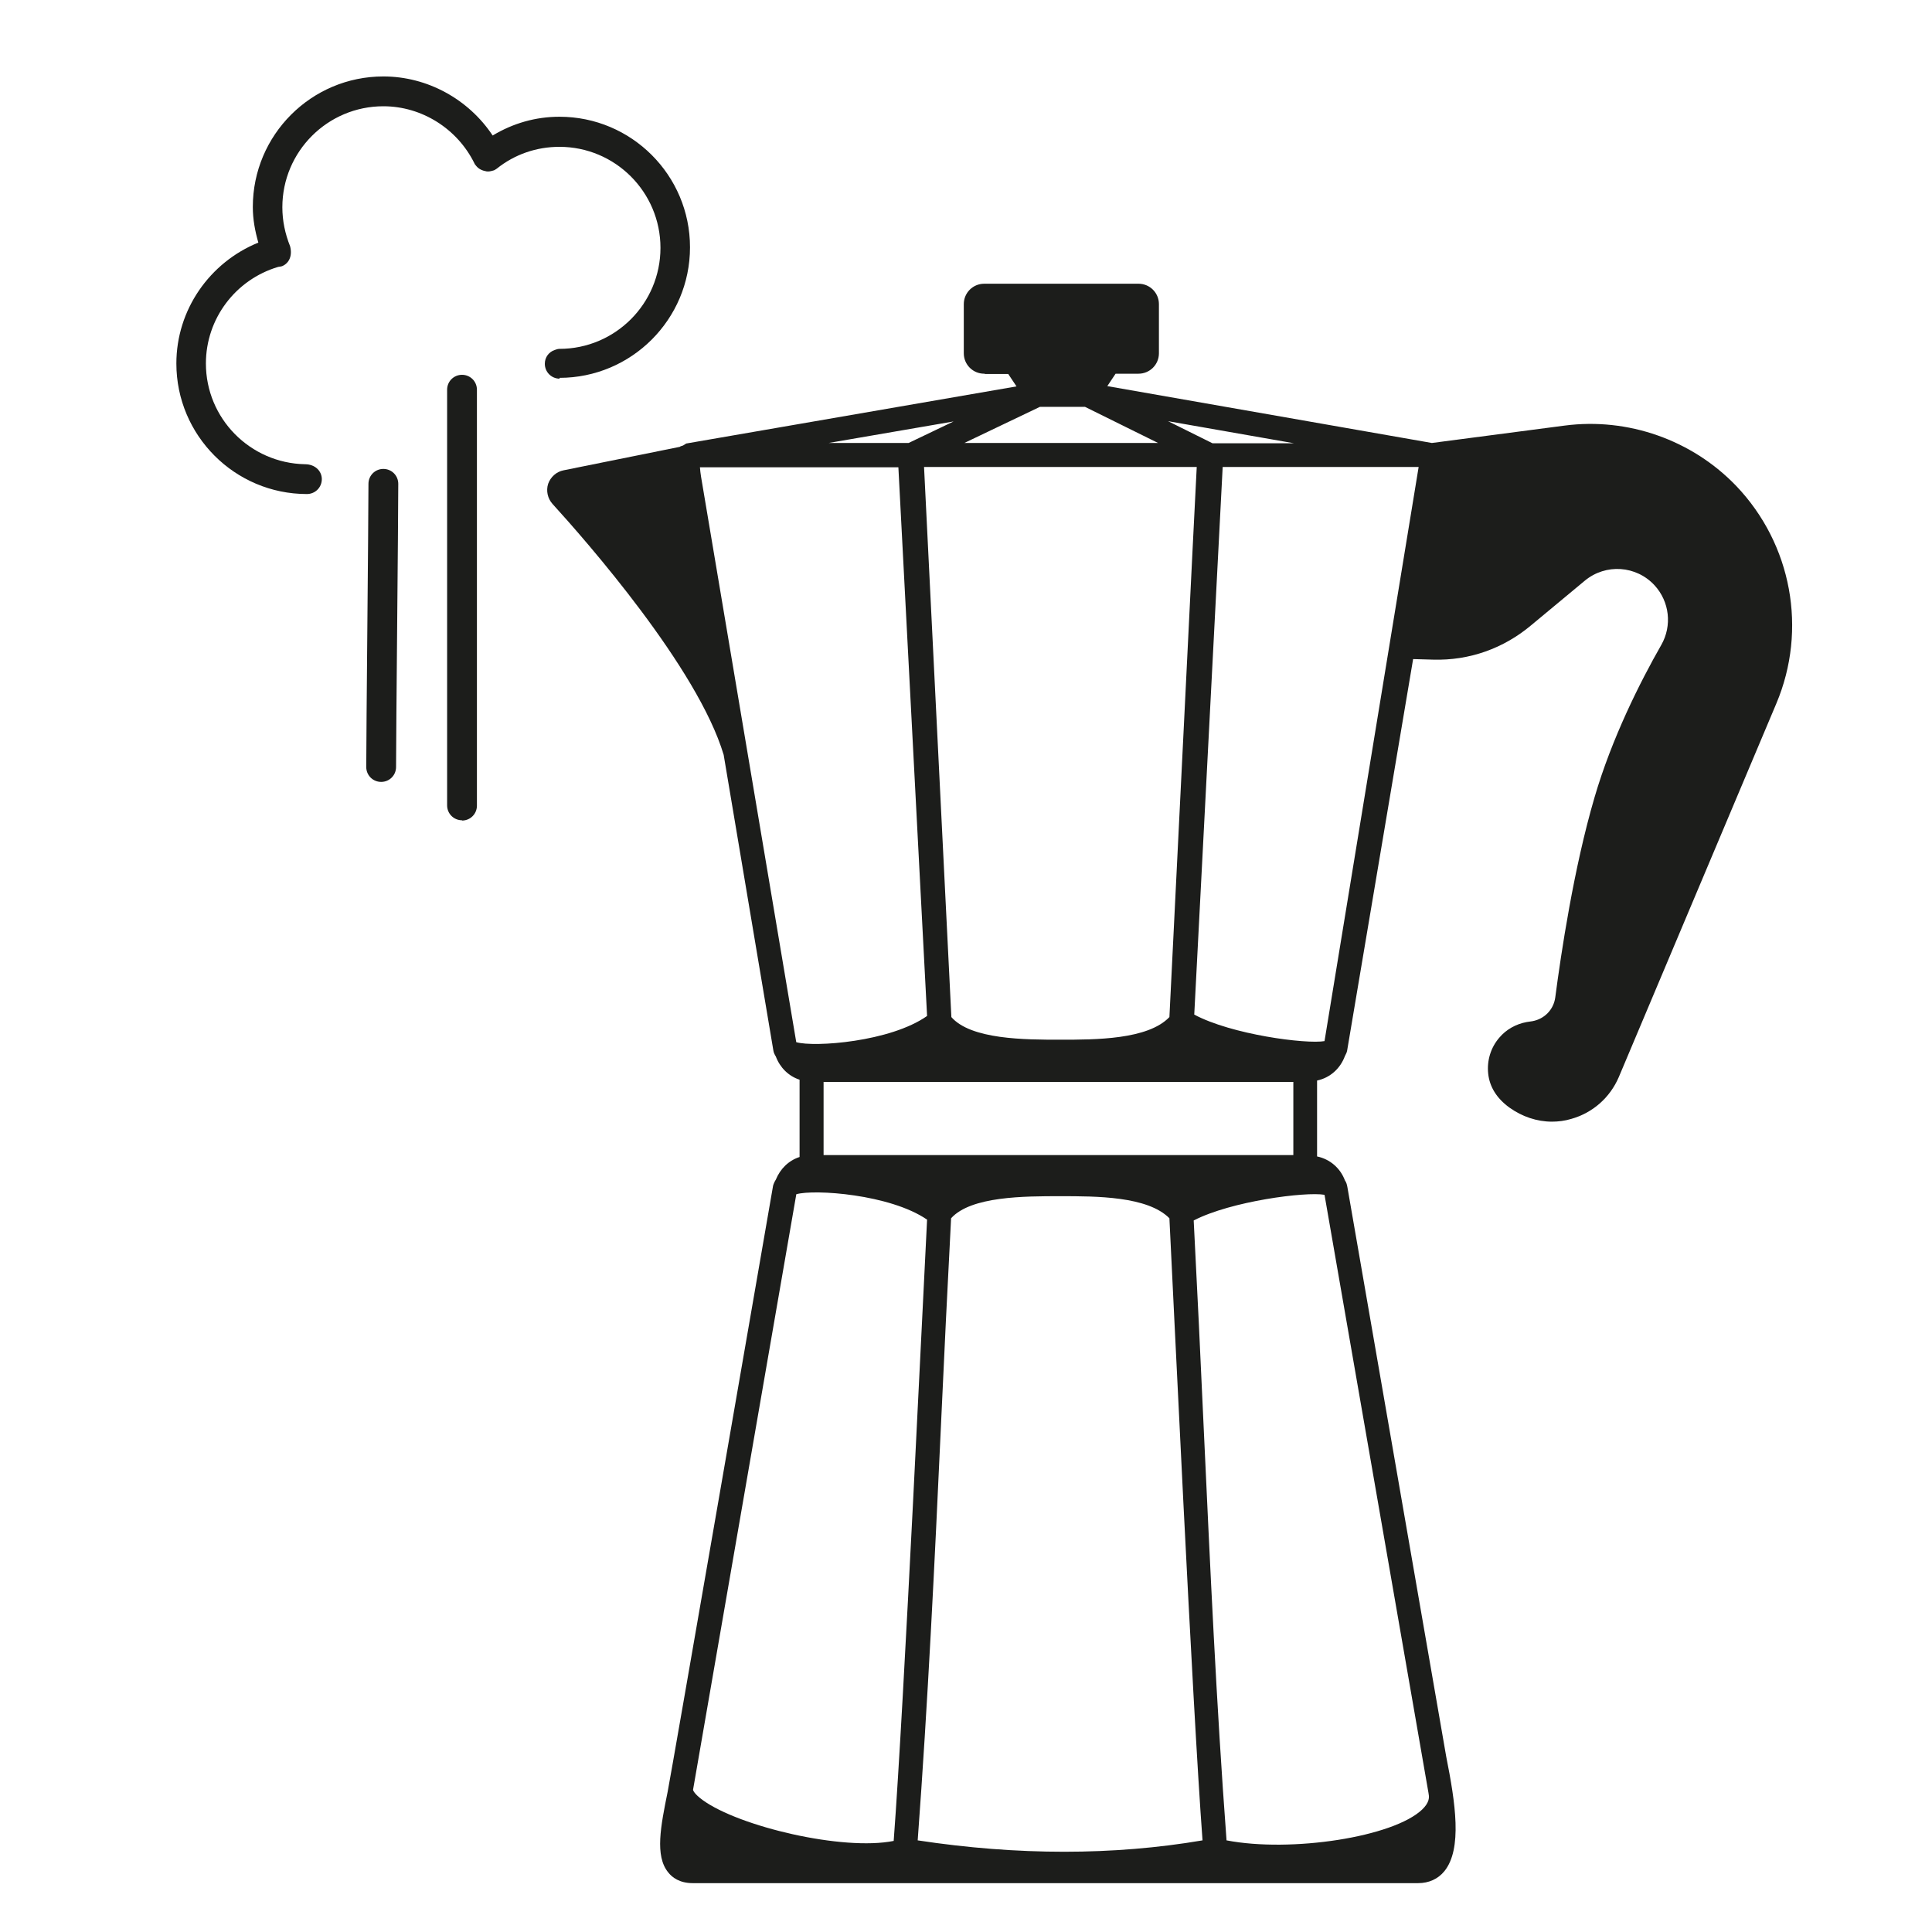 <?xml version="1.0" encoding="UTF-8"?><svg id="_圖層_1" xmlns="http://www.w3.org/2000/svg" viewBox="0 0 70 70"><defs><style>.cls-1{fill:#1c1d1b;}</style></defs><path class="cls-1" d="M35.7,13.55h.83l.3,.45-11.97,2.07s-.07,.05-.11,.07c-.04,.02-.09,.02-.12,.05l-4.21,.85c-.26,.05-.47,.24-.56,.49-.08,.25-.02,.53,.16,.73,1.22,1.34,5.26,5.94,6.2,9.09l1.8,10.71c.01,.07,.04,.14,.09,.22,.15,.4,.46,.71,.86,.84v2.8c-.4,.13-.7,.43-.86,.82-.05,.08-.08,.15-.1,.22,0,0-3.74,21.6-3.82,21.96-.25,1.24-.47,2.32,.02,2.92,.14,.18,.41,.39,.89,.39h26.28c.39,0,.72-.15,.95-.43,.66-.81,.4-2.49,.07-4.15l-3.58-20.63c-.02-.11-.04-.18-.09-.25-.17-.45-.54-.77-1.01-.87v-2.75c.47-.1,.84-.43,1.01-.89,.04-.07,.07-.14,.08-.2,.01-.06,2.39-14.18,2.39-14.18l.72,.02c1.32,.04,2.56-.41,3.55-1.24l1.95-1.62c.76-.63,1.87-.55,2.53,.17,.54,.59,.64,1.46,.24,2.16-.76,1.33-1.79,3.37-2.42,5.53-.75,2.56-1.21,5.64-1.42,7.24-.06,.44-.39,.78-.83,.86l-.2,.03c-.39,.07-.75,.27-1,.57-.31,.36-.45,.83-.4,1.3,.05,.47,.3,.89,.77,1.23,.46,.33,1,.51,1.54,.51,.23,0,.47-.03,.7-.1,.78-.22,1.4-.77,1.72-1.51l5.71-13.54c1.13-2.68,.56-5.77-1.45-7.88-1.6-1.67-3.93-2.49-6.22-2.19l-4.81,.63-11.76-2.06,.3-.45h.83c.41,0,.74-.33,.74-.74v-1.78c0-.41-.33-.74-.74-.74h-5.59c-.41,0-.74,.33-.74,.74v1.78c0,.41,.33,.74,.74,.74Zm11.18,2.51h-2.95l-1.61-.8,4.56,.8Zm-.02,25.79H29.84v-2.65h17.02v2.65Zm4.9,23.14c.03,.13,.03,.32-.23,.57-1.04,1-4.75,1.57-7.09,1.12-.37-4.95-.59-9.84-.83-15-.11-2.45-.23-4.94-.36-7.46,1.35-.7,4.06-1.05,4.74-.93l3.77,21.69Zm-17.66-13.5c.11-2.42,.23-4.87,.36-7.35,.72-.8,2.66-.8,3.96-.8s3.16,0,3.95,.8c.13,2.56,.83,17.6,1.2,22.54-3.23,.55-6.7,.55-10.32,0,.37-5.01,.61-9.96,.85-15.18Zm-5.25-8.22c.65-.19,3.4,0,4.74,.92-.13,2.45-.83,17.48-1.21,22.51-1.84,.37-5.6-.52-6.92-1.48-.33-.24-.35-.37-.35-.37l3.74-21.57Zm-3.45-26c-.02-.11-.03-.23-.04-.34h7.19l1.04,19.88c-1.33,.94-4.09,1.14-4.74,.95l-3.45-20.49Zm13.91-2.53l2.65,1.31h-7.02l2.74-1.31h1.64Zm-4.84,22.11c-.13-2.52-.98-19.79-.99-19.93h9.88c-.03,.47-.86,17.41-.99,19.93-.78,.82-2.68,.82-3.95,.82s-3.25,0-3.96-.83Zm-1.55-20.8h-2.9l4.53-.78-1.63,.78Zm15.08,21.67c-.68,.12-3.39-.24-4.73-.96l1.03-19.84h7.1l-3.41,20.8Z"/><path class="cls-1" d="M20.28,13.72c-.3,0-.54-.24-.54-.54,0-.24,.15-.43,.36-.5,.06-.02,.11-.04,.17-.04,2.02,0,3.66-1.64,3.66-3.66s-1.64-3.66-3.66-3.66c-.83,0-1.62,.27-2.27,.79-.05,.03-.07,.05-.1,.06-.13,.04-.2,.05-.27,.04-.17-.03-.28-.09-.36-.18-.05-.06-.07-.08-.08-.11-.62-1.26-1.91-2.07-3.3-2.07-2.02,0-3.66,1.64-3.66,3.66,0,.49,.1,.96,.28,1.41,.09,.34-.03,.61-.28,.72-.05,.02-.1,.02-.15,.03-1.55,.46-2.62,1.88-2.62,3.5,0,1.99,1.6,3.61,3.59,3.65,.37,0,.61,.25,.61,.54,0,.3-.24,.54-.54,.54-2.61,0-4.73-2.12-4.73-4.73,0-1.94,1.2-3.66,2.97-4.38-.12-.42-.2-.84-.2-1.29,0-2.61,2.12-4.73,4.73-4.73,1.6,0,3.09,.83,3.96,2.14,.73-.44,1.55-.68,2.42-.68,2.61,0,4.73,2.12,4.73,4.73s-2.12,4.73-4.73,4.73Z"/><path class="cls-1" d="M13.81,28.33c-.3,0-.54-.24-.54-.54,0-1.22,.08-8.96,.08-10.26,0-.3,.24-.54,.54-.54s.54,.24,.54,.54c0,1.3-.08,9.04-.08,10.26,0,.3-.24,.54-.54,.54Z"/><path class="cls-1" d="M16.74,29.72c-.3,0-.54-.24-.54-.54V14.12c0-.3,.24-.54,.54-.54s.54,.24,.54,.54v15.07c0,.3-.24,.54-.54,.54Z"/></svg>
